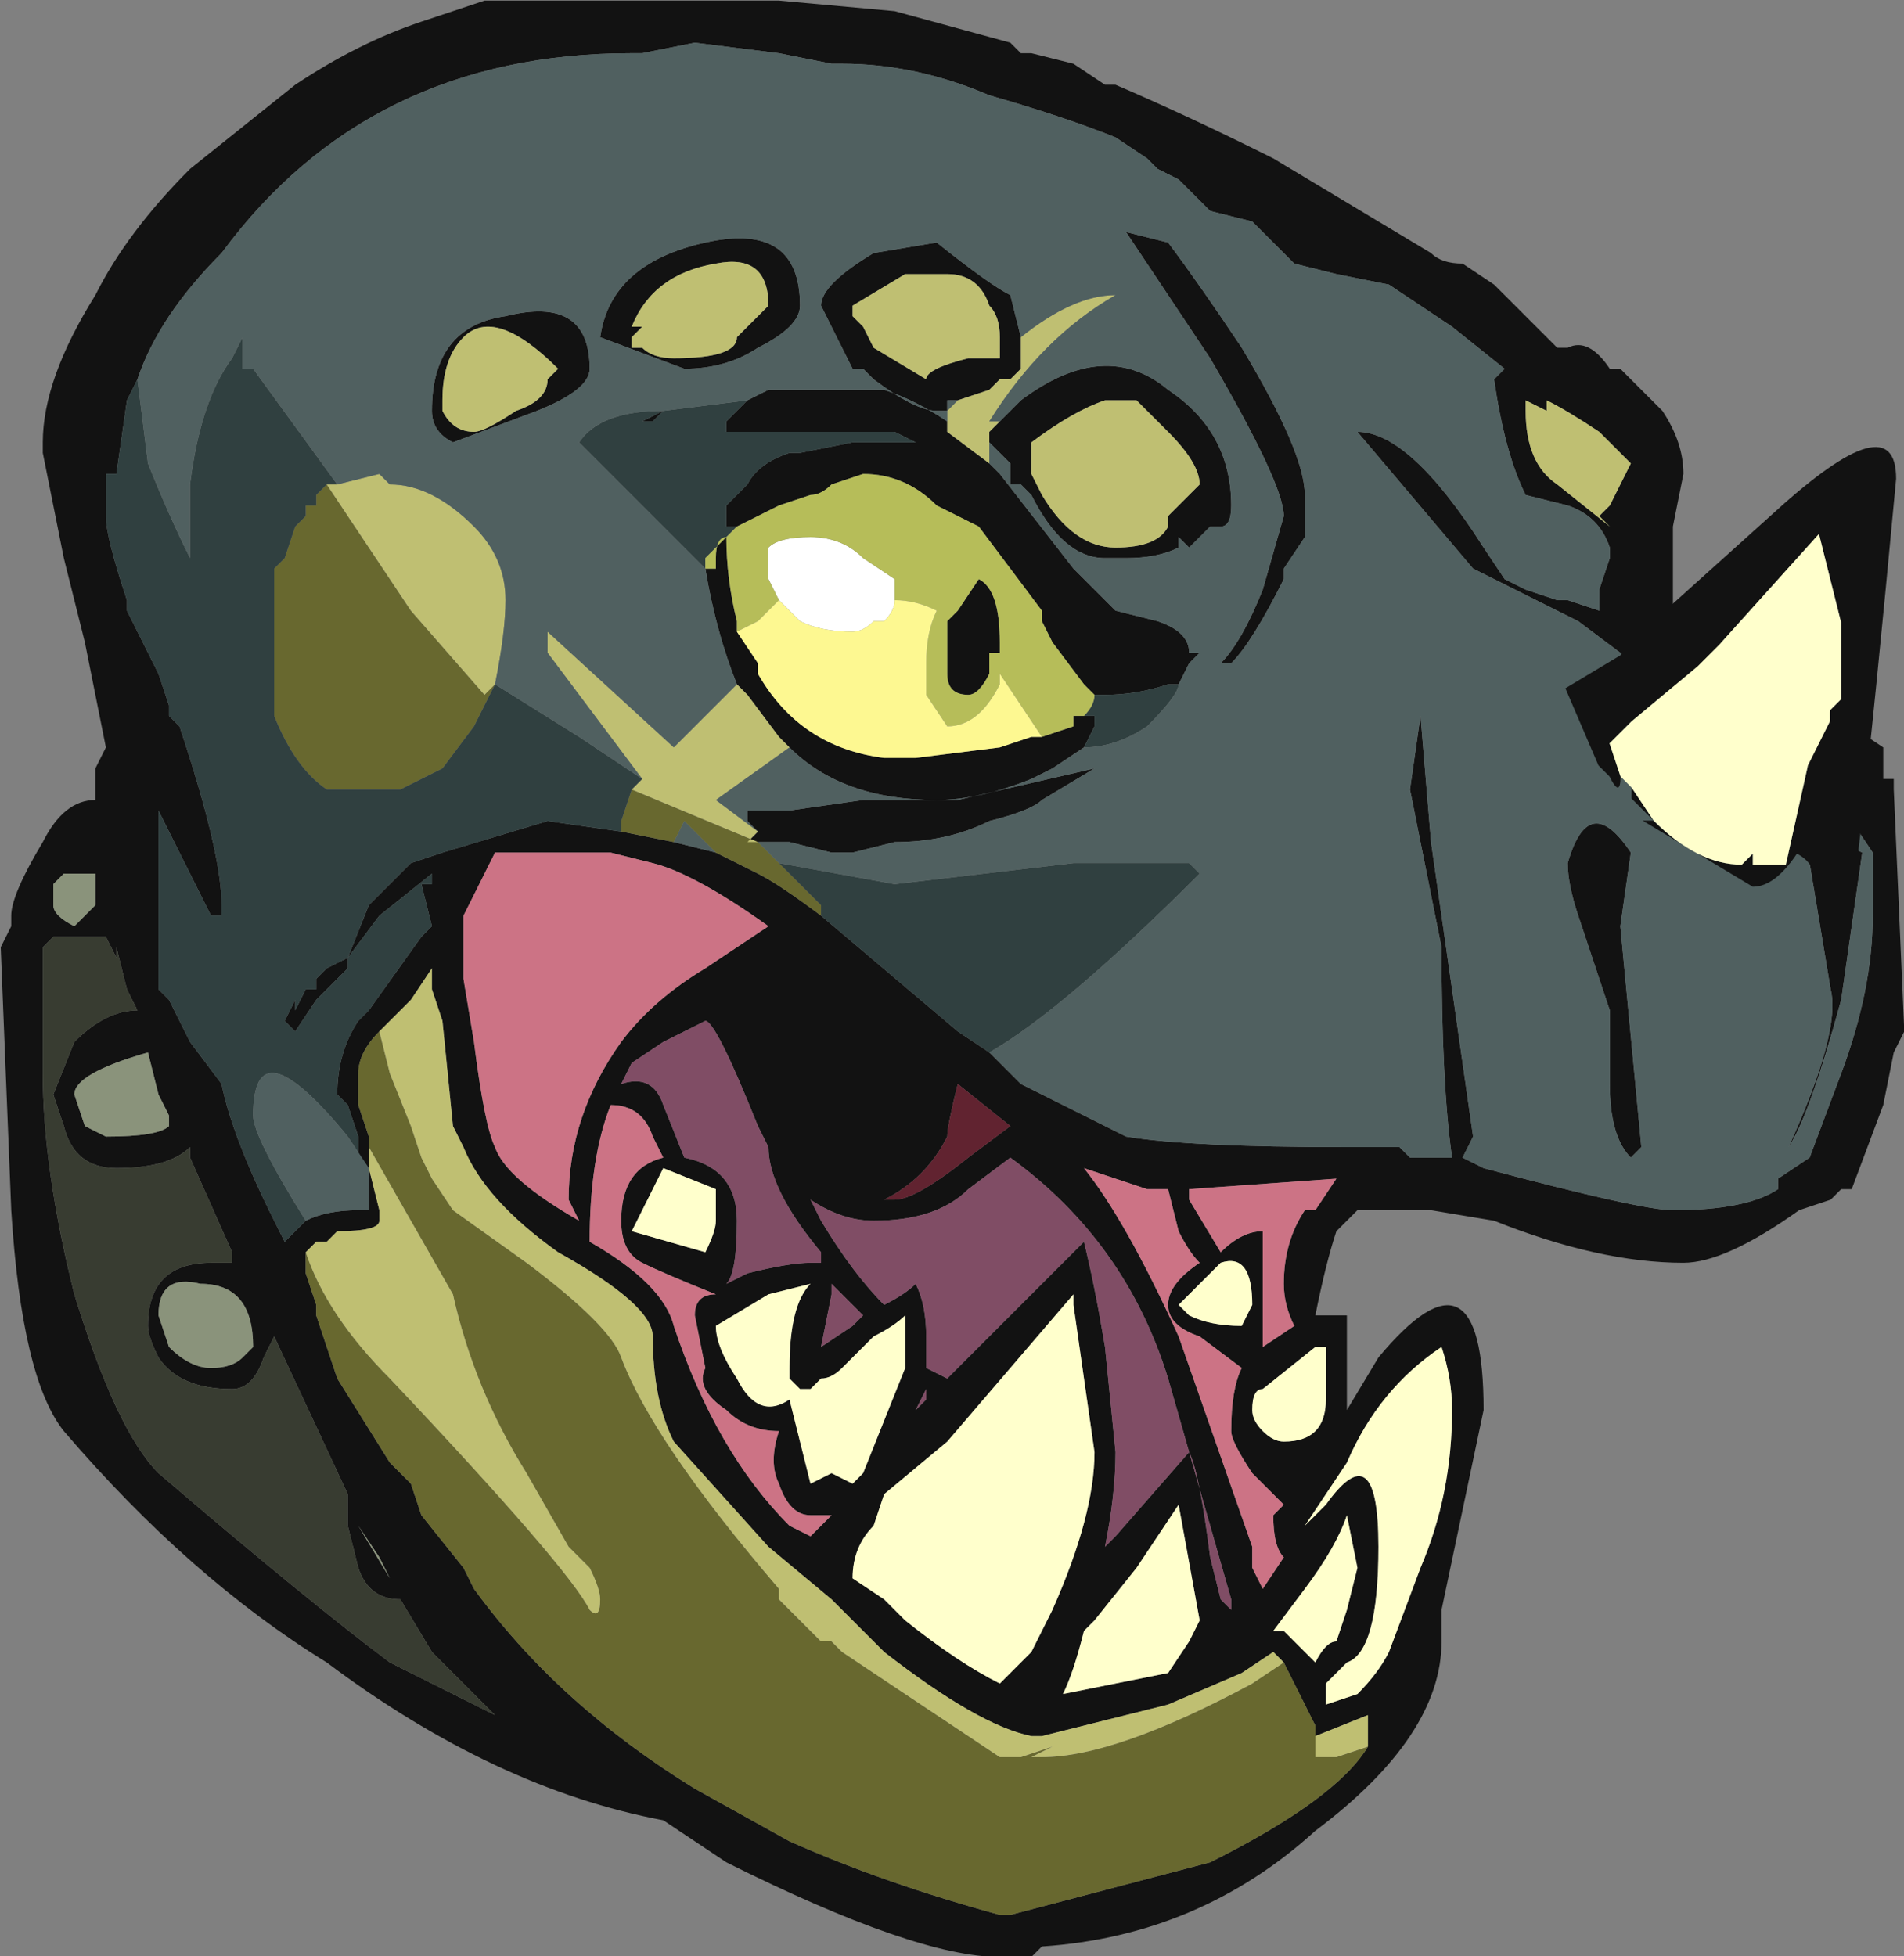 <?xml version="1.0" encoding="UTF-8" standalone="no"?>
<svg xmlns:ffdec="https://www.free-decompiler.com/flash" xmlns:xlink="http://www.w3.org/1999/xlink" ffdec:objectType="frame" height="62.1px" width="60.45px" xmlns="http://www.w3.org/2000/svg">
  <rect width="100%" height="100%" fill="#808080" stroke="none"/>
  <g transform="matrix(1.0, 0.0, 0.0, 1.0, 34.3, 17.3)">
    <use ffdec:characterId="1752" height="65.1" transform="matrix(0.954, 0.0, 0.0, 0.954, -34.277, -17.28)" width="63.35" xlink:href="#sprite0"/>
    <use ffdec:characterId="1753" height="2.3" transform="matrix(7.0, 0.0, 0.0, 7.0, 15.4, -3.15)" width="1.5" xlink:href="#shape1"/>
  </g>
  <defs>
    <g id="sprite0" transform="matrix(1.0, 0.0, 0.0, 1.0, 37.1, 54.25)">
      <use ffdec:characterId="1751" height="9.3" transform="matrix(7.0, 0.0, 0.0, 7.0, -37.1, -54.25)" width="9.05" xlink:href="#shape0"/>
    </g>
    <g id="shape0" transform="matrix(1.0, 0.0, 0.0, 1.0, 5.3, 7.75)">
      <path d="M-1.05 -4.9 Q-1.05 -4.85 -1.1 -4.8 L-1.15 -4.8 Q-1.2 -4.75 -1.25 -4.75 -1.4 -4.75 -1.5 -4.8 L-1.6 -4.9 -1.65 -5.0 -1.65 -5.15 Q-1.6 -5.2 -1.45 -5.2 -1.3 -5.2 -1.2 -5.1 L-1.05 -5.0 -1.05 -4.9" fill="#ffffff" fill-rule="evenodd" stroke="none"/>
      <path d="M3.3 -4.4 L3.35 -4.4 3.65 -4.2 3.65 -4.05 3.7 -4.05 3.7 -4.0 3.75 -2.85 3.7 -2.75 3.65 -2.5 3.5 -2.1 3.45 -2.1 3.4 -2.05 3.25 -2.0 Q2.9 -1.75 2.7 -1.75 2.3 -1.75 1.8 -1.95 L1.5 -2.0 1.15 -2.0 1.05 -1.9 Q1.0 -1.75 0.95 -1.5 L1.1 -1.5 1.1 -1.05 1.25 -1.3 Q1.75 -1.9 1.75 -1.05 L1.55 -0.1 1.55 0.05 Q1.55 0.5 0.95 0.95 0.4 1.45 -0.35 1.5 L-0.4 1.55 -0.55 1.55 Q-0.95 1.55 -1.85 1.1 L-2.15 0.9 Q-2.95 0.75 -3.75 0.15 -4.4 -0.25 -5.0 -0.95 -5.2 -1.2 -5.25 -2.0 L-5.3 -3.25 -5.25 -3.35 -5.25 -3.4 Q-5.25 -3.5 -5.1 -3.75 -5.0 -3.95 -4.85 -3.95 L-4.85 -4.1 -4.8 -4.2 -4.9 -4.7 -5.0 -5.1 -5.1 -5.6 -5.1 -5.65 Q-5.1 -5.95 -4.85 -6.35 -4.7 -6.65 -4.4 -6.95 L-3.9 -7.35 Q-3.6 -7.55 -3.3 -7.65 L-3.0 -7.75 -1.6 -7.75 -1.05 -7.7 -0.5 -7.55 -0.45 -7.5 -0.4 -7.5 -0.2 -7.45 -0.05 -7.35 0.0 -7.35 Q0.35 -7.2 0.75 -7.0 L1.5 -6.55 Q1.55 -6.5 1.65 -6.5 L1.8 -6.4 2.1 -6.1 2.15 -6.1 Q2.25 -6.15 2.35 -6.0 L2.4 -6.0 2.6 -5.8 Q2.7 -5.65 2.7 -5.5 L2.65 -5.25 2.65 -4.85 3.1 -4.55 3.3 -4.4 M-0.6 -2.75 L-0.45 -2.6 0.05 -2.35 Q0.35 -2.3 1.1 -2.3 L1.35 -2.3 1.4 -2.25 1.6 -2.25 Q1.55 -2.6 1.55 -3.25 L1.4 -4.0 1.45 -4.35 1.5 -3.75 1.7 -2.35 1.65 -2.25 1.75 -2.2 Q2.5 -2.0 2.65 -2.0 3.0 -2.0 3.15 -2.1 L3.15 -2.15 3.3 -2.25 3.45 -2.65 Q3.6 -3.05 3.6 -3.4 L3.6 -3.7 3.5 -3.85 3.45 -4.05 Q3.35 -4.05 3.1 -4.2 L3.05 -4.25 2.8 -4.35 Q2.75 -4.45 2.45 -4.6 L2.4 -4.65 2.2 -4.8 1.7 -5.05 1.15 -5.7 Q1.4 -5.7 1.75 -5.15 L1.85 -5.0 1.95 -4.95 2.1 -4.9 2.15 -4.9 2.3 -4.85 2.3 -4.95 2.35 -5.1 2.35 -5.15 Q2.3 -5.3 2.15 -5.35 L1.95 -5.4 Q1.85 -5.6 1.8 -5.95 L1.85 -6.0 1.6 -6.2 1.3 -6.4 1.05 -6.45 0.85 -6.5 0.65 -6.7 0.45 -6.75 0.3 -6.9 0.2 -6.95 0.15 -7.0 0.0 -7.1 Q-0.25 -7.2 -0.6 -7.3 -0.95 -7.45 -1.3 -7.45 L-1.35 -7.45 -1.6 -7.5 -2.0 -7.55 -2.25 -7.5 -2.3 -7.5 Q-3.55 -7.5 -4.25 -6.55 -4.55 -6.25 -4.65 -5.95 L-4.7 -5.85 -4.75 -5.5 -4.8 -5.5 -4.8 -5.3 Q-4.8 -5.2 -4.7 -4.9 L-4.7 -4.85 -4.55 -4.55 -4.5 -4.4 -4.5 -4.35 -4.45 -4.3 Q-4.25 -3.7 -4.25 -3.45 L-4.25 -3.4 -4.3 -3.4 -4.55 -3.9 -4.55 -3.05 -4.5 -3.0 -4.4 -2.8 -4.25 -2.6 Q-4.2 -2.35 -4.0 -1.95 L-3.95 -1.85 -3.85 -1.95 Q-3.75 -2.0 -3.6 -2.0 L-3.55 -2.0 -3.55 -2.2 -3.6 -2.25 -3.6 -2.35 -3.65 -2.5 -3.7 -2.55 Q-3.7 -2.75 -3.6 -2.9 L-3.55 -2.95 -3.3 -3.3 -3.25 -3.35 -3.3 -3.55 -3.25 -3.55 -3.25 -3.6 -3.5 -3.4 -3.65 -3.2 -3.65 -3.15 -3.8 -3.0 -3.9 -2.85 -3.95 -2.9 -3.9 -3.0 -3.9 -2.95 -3.85 -3.05 -3.8 -3.05 -3.8 -3.1 -3.75 -3.15 -3.65 -3.2 -3.55 -3.45 -3.35 -3.65 -3.2 -3.7 -2.7 -3.85 -2.35 -3.8 -2.1 -3.75 -1.9 -3.7 -1.7 -3.6 Q-1.6 -3.55 -1.4 -3.4 L-0.75 -2.85 -0.6 -2.75 M-1.8 -4.5 Q-1.9 -4.75 -1.95 -5.05 L-1.9 -5.05 -1.9 -5.1 Q-1.9 -5.2 -1.85 -5.2 -1.85 -5.0 -1.8 -4.8 L-1.8 -4.75 -1.7 -4.6 -1.7 -4.55 Q-1.5 -4.2 -1.1 -4.15 L-0.95 -4.15 -0.55 -4.2 -0.4 -4.25 -0.35 -4.25 -0.2 -4.3 -0.2 -4.35 -0.15 -4.35 -0.1 -4.35 -0.1 -4.3 -0.15 -4.2 -0.3 -4.1 -0.4 -4.05 Q-0.65 -3.95 -0.85 -3.95 -1.3 -3.95 -1.55 -4.2 L-1.6 -4.25 -1.75 -4.45 -1.8 -4.5 M-1.75 -5.85 L-1.65 -5.9 -1.1 -5.9 Q-0.95 -5.85 -0.8 -5.75 L-0.8 -5.7 -0.6 -5.55 -0.55 -5.5 -0.2 -5.05 0.0 -4.85 0.2 -4.8 Q0.35 -4.75 0.35 -4.65 L0.4 -4.65 0.35 -4.6 0.3 -4.5 0.25 -4.5 Q0.1 -4.45 -0.05 -4.45 L-0.1 -4.45 -0.15 -4.5 -0.3 -4.7 -0.35 -4.8 -0.35 -4.85 -0.65 -5.25 Q-0.75 -5.3 -0.85 -5.35 -1.0 -5.5 -1.2 -5.5 L-1.35 -5.45 Q-1.4 -5.4 -1.45 -5.4 L-1.6 -5.35 -1.8 -5.25 -1.85 -5.25 -1.85 -5.35 -1.75 -5.45 Q-1.7 -5.55 -1.55 -5.6 L-1.5 -5.6 -1.25 -5.65 -0.95 -5.65 -1.05 -5.7 -1.85 -5.7 -1.85 -5.75 -1.75 -5.85 M-0.75 -5.85 L-0.8 -5.85 -0.8 -5.8 -0.85 -5.8 Q-0.95 -5.8 -1.15 -5.95 L-1.2 -6.0 -1.25 -6.0 Q-1.3 -6.1 -1.4 -6.3 -1.4 -6.4 -1.15 -6.55 L-0.85 -6.6 Q-0.6 -6.4 -0.5 -6.35 L-0.45 -6.15 -0.45 -6.0 -0.5 -5.95 -0.55 -5.95 -0.6 -5.9 -0.75 -5.85 M-0.55 -5.75 L-0.45 -5.85 Q-0.05 -6.15 0.25 -5.9 0.55 -5.7 0.55 -5.35 0.55 -5.25 0.5 -5.25 L0.45 -5.25 0.35 -5.15 0.3 -5.2 0.3 -5.15 Q0.2 -5.1 0.05 -5.1 L-0.05 -5.1 Q-0.25 -5.1 -0.4 -5.4 L-0.45 -5.45 -0.5 -5.45 -0.5 -5.55 -0.6 -5.65 -0.6 -5.7 -0.55 -5.75 M-1.7 -3.8 L-1.75 -3.85 -1.75 -3.9 -1.55 -3.9 -1.2 -3.95 -0.75 -3.95 -0.1 -4.1 -0.35 -3.95 Q-0.4 -3.9 -0.6 -3.85 -0.8 -3.75 -1.05 -3.75 L-1.25 -3.7 -1.35 -3.7 -1.55 -3.75 -1.7 -3.75 -1.75 -3.75 -1.7 -3.8 M3.45 -3.75 L3.55 -3.7 3.45 -3.0 Q3.3 -2.45 3.2 -2.3 3.45 -2.85 3.4 -3.05 L3.3 -3.65 3.3 -3.85 3.4 -3.85 3.4 -3.9 3.5 -3.8 3.45 -3.75 M2.05 -5.8 L1.95 -5.85 1.95 -5.8 Q1.95 -5.55 2.1 -5.45 L2.35 -5.25 2.3 -5.3 2.35 -5.35 2.45 -5.55 2.3 -5.7 Q2.15 -5.8 2.05 -5.85 L2.05 -5.8 M0.05 -6.65 L0.25 -6.6 Q0.4 -6.4 0.6 -6.1 0.9 -5.6 0.9 -5.4 L0.9 -5.2 0.8 -5.05 0.8 -5.0 Q0.65 -4.7 0.55 -4.6 L0.5 -4.6 Q0.6 -4.7 0.7 -4.95 L0.8 -5.3 Q0.8 -5.45 0.45 -6.05 L0.05 -6.65 M0.25 -5.7 L0.1 -5.85 -0.05 -5.85 Q-0.2 -5.8 -0.4 -5.65 L-0.4 -5.5 -0.35 -5.4 Q-0.2 -5.15 0.0 -5.15 0.2 -5.15 0.25 -5.25 L0.25 -5.3 0.4 -5.45 Q0.4 -5.55 0.25 -5.7 M2.45 -3.7 L2.4 -3.35 2.5 -2.3 2.45 -2.25 Q2.35 -2.35 2.35 -2.6 L2.35 -2.95 2.2 -3.4 Q2.15 -3.55 2.15 -3.65 2.25 -4.0 2.45 -3.7 M0.15 -2.1 L-0.15 -2.2 Q0.05 -1.95 0.3 -1.4 L0.65 -0.4 0.65 -0.3 0.7 -0.2 0.8 -0.35 Q0.75 -0.4 0.75 -0.55 L0.8 -0.6 0.65 -0.75 Q0.55 -0.9 0.55 -0.95 0.55 -1.15 0.6 -1.25 L0.4 -1.4 Q0.25 -1.45 0.25 -1.55 0.25 -1.65 0.4 -1.75 0.35 -1.8 0.3 -1.9 L0.25 -2.1 0.15 -2.1 M0.35 -2.05 L0.5 -1.8 Q0.6 -1.9 0.7 -1.9 L0.7 -1.35 0.85 -1.45 Q0.8 -1.55 0.8 -1.65 0.8 -1.85 0.9 -2.0 L0.95 -2.0 1.05 -2.15 0.35 -2.1 0.35 -2.05 M0.95 -1.35 L0.7 -1.15 Q0.65 -1.15 0.65 -1.05 0.65 -1.0 0.7 -0.95 0.75 -0.9 0.8 -0.9 1.0 -0.9 1.0 -1.1 L1.0 -1.35 0.95 -1.35 M0.5 -1.75 L0.3 -1.55 0.35 -1.5 Q0.45 -1.45 0.6 -1.45 L0.65 -1.55 Q0.65 -1.8 0.5 -1.75 M0.35 -0.85 Q0.4 -0.75 0.45 -0.35 L0.5 -0.15 0.55 -0.1 0.55 -0.15 0.25 -1.2 Q0.05 -1.85 -0.5 -2.25 L-0.7 -2.1 Q-0.85 -1.95 -1.15 -1.95 -1.3 -1.95 -1.45 -2.05 L-1.4 -1.95 Q-1.25 -1.7 -1.1 -1.55 -1.0 -1.6 -0.95 -1.65 -0.9 -1.55 -0.9 -1.4 L-0.9 -1.25 -0.8 -1.2 -0.15 -1.85 Q-0.1 -1.65 -0.05 -1.35 L0.0 -0.85 Q0.0 -0.65 -0.05 -0.4 L0.0 -0.45 0.35 -0.85 M0.3 -0.6 L0.1 -0.3 -0.1 -0.05 -0.15 0.0 Q-0.2 0.2 -0.25 0.3 L0.25 0.2 0.35 0.05 0.4 -0.05 0.3 -0.6 M1.25 -0.4 Q1.25 0.1 1.1 0.15 L1.0 0.25 1.0 0.35 1.15 0.3 Q1.25 0.2 1.3 0.1 L1.45 -0.3 Q1.6 -0.65 1.6 -1.05 1.6 -1.2 1.55 -1.35 1.25 -1.15 1.1 -0.8 L0.9 -0.5 1.0 -0.6 Q1.25 -0.95 1.25 -0.4 M0.9 -0.2 L0.75 0.0 0.8 0.0 0.95 0.15 Q1.0 0.05 1.05 0.05 L1.1 -0.1 1.15 -0.3 1.1 -0.55 Q1.05 -0.4 0.9 -0.2 M0.8 0.15 L0.75 0.1 0.6 0.2 0.25 0.35 -0.35 0.5 -0.4 0.5 Q-0.65 0.45 -1.1 0.1 L-1.35 -0.15 -1.65 -0.4 -2.1 -0.9 Q-2.2 -1.1 -2.2 -1.4 -2.2 -1.55 -2.65 -1.8 -3.0 -2.05 -3.1 -2.3 L-3.15 -2.4 -3.2 -2.9 -3.25 -3.05 -3.25 -3.15 -3.35 -3.0 -3.5 -2.85 Q-3.6 -2.75 -3.6 -2.65 L-3.6 -2.5 -3.55 -2.35 -3.55 -2.2 -3.5 -2.0 -3.5 -1.95 Q-3.5 -1.9 -3.7 -1.9 L-3.75 -1.85 -3.8 -1.85 -3.85 -1.8 -3.85 -1.7 -3.8 -1.55 -3.8 -1.5 -3.7 -1.2 -3.45 -0.8 -3.35 -0.7 -3.3 -0.55 -3.1 -0.3 -3.05 -0.2 Q-2.65 0.35 -2.0 0.75 L-1.55 1.0 Q-1.1 1.2 -0.55 1.35 L-0.5 1.35 0.45 1.1 Q1.05 0.8 1.2 0.55 L1.2 0.4 0.95 0.5 0.95 0.45 0.8 0.15 M-1.25 -6.3 L-1.25 -6.25 -1.2 -6.2 -1.15 -6.1 -0.9 -5.95 Q-0.9 -6.0 -0.7 -6.05 L-0.55 -6.05 -0.55 -6.15 Q-0.55 -6.25 -0.6 -6.3 -0.65 -6.45 -0.8 -6.45 L-1.0 -6.45 -1.25 -6.3 M-1.65 -6.3 Q-1.65 -6.55 -1.9 -6.5 -2.2 -6.45 -2.3 -6.2 L-2.25 -6.2 -2.3 -6.15 -2.3 -6.1 -2.25 -6.1 Q-2.2 -6.05 -2.1 -6.05 -1.8 -6.05 -1.8 -6.15 L-1.65 -6.3 M-1.5 -6.3 Q-1.5 -6.2 -1.7 -6.1 -1.85 -6.0 -2.05 -6.0 L-2.45 -6.15 Q-2.4 -6.5 -1.95 -6.6 -1.5 -6.7 -1.5 -6.3 M-2.15 -5.8 L-2.2 -5.75 -2.25 -5.75 -2.15 -5.8 M-2.65 -6.0 Q-2.95 -6.3 -3.1 -6.15 -3.2 -6.05 -3.2 -5.85 L-3.2 -5.8 Q-3.15 -5.7 -3.05 -5.7 -3.0 -5.7 -2.85 -5.8 -2.7 -5.85 -2.7 -5.95 L-2.65 -6.0 M-2.75 -5.8 L-3.15 -5.65 Q-3.25 -5.7 -3.25 -5.8 -3.25 -6.2 -2.9 -6.25 -2.5 -6.35 -2.5 -6.0 -2.5 -5.9 -2.75 -5.8 M-2.45 -3.7 L-2.95 -3.7 -3.1 -3.4 -3.1 -3.1 -3.05 -2.8 Q-3.0 -2.4 -2.95 -2.3 -2.9 -2.15 -2.55 -1.95 L-2.6 -2.05 Q-2.6 -2.45 -2.35 -2.8 -2.2 -3.0 -1.95 -3.15 L-1.65 -3.35 Q-2.0 -3.6 -2.2 -3.65 L-2.4 -3.7 -2.45 -3.7 M-0.6 -4.65 L-0.6 -4.55 Q-0.65 -4.45 -0.7 -4.45 -0.8 -4.45 -0.8 -4.55 L-0.8 -4.8 -0.75 -4.85 -0.65 -5.0 Q-0.55 -4.95 -0.55 -4.7 L-0.55 -4.65 -0.6 -4.65 M-5.0 -3.6 L-5.05 -3.55 -5.05 -3.45 Q-5.05 -3.4 -4.95 -3.35 L-4.85 -3.45 -4.85 -3.6 -5.0 -3.6 M-5.05 -3.3 L-5.1 -3.25 -5.1 -2.65 Q-5.1 -2.2 -4.95 -1.6 -4.75 -0.95 -4.55 -0.75 -3.85 -0.15 -3.45 0.15 L-2.95 0.4 -3.25 0.1 -3.4 -0.15 Q-3.55 -0.15 -3.6 -0.3 L-3.65 -0.5 -3.65 -0.65 -4.0 -1.4 -4.05 -1.3 Q-4.1 -1.15 -4.2 -1.15 -4.45 -1.15 -4.55 -1.3 -4.6 -1.4 -4.6 -1.45 -4.6 -1.75 -4.3 -1.75 L-4.2 -1.75 -4.2 -1.8 -4.4 -2.25 -4.4 -2.3 Q-4.5 -2.2 -4.75 -2.2 -4.95 -2.2 -5.0 -2.4 L-5.05 -2.55 -4.95 -2.8 Q-4.8 -2.95 -4.65 -2.95 L-4.7 -3.05 -4.75 -3.25 -4.75 -3.2 -4.8 -3.3 -5.05 -3.3 M-4.55 -2.55 L-4.6 -2.75 Q-4.95 -2.65 -4.95 -2.55 L-4.9 -2.4 -4.8 -2.35 Q-4.55 -2.35 -4.5 -2.4 L-4.5 -2.45 -4.55 -2.55 M-4.5 -1.35 Q-4.4 -1.25 -4.3 -1.25 -4.2 -1.25 -4.15 -1.3 L-4.1 -1.35 Q-4.1 -1.65 -4.35 -1.65 -4.55 -1.7 -4.55 -1.5 L-4.5 -1.35 M-3.6 -0.5 L-3.5 -0.35 -3.45 -0.25 -3.6 -0.5 M-1.4 -1.8 Q-1.65 -2.1 -1.65 -2.3 L-1.7 -2.4 Q-1.9 -2.9 -1.95 -2.9 L-2.15 -2.8 -2.3 -2.7 -2.35 -2.6 Q-2.2 -2.65 -2.15 -2.5 L-2.05 -2.25 Q-1.8 -2.2 -1.8 -1.95 -1.8 -1.7 -1.85 -1.65 L-1.75 -1.7 Q-1.55 -1.75 -1.45 -1.75 L-1.4 -1.75 -1.4 -1.8 M-1.1 -2.05 L-1.05 -2.05 Q-0.95 -2.05 -0.7 -2.25 L-0.5 -2.4 -0.75 -2.6 Q-0.8 -2.4 -0.8 -2.35 -0.9 -2.15 -1.1 -2.05 M-2.4 -2.5 Q-2.5 -2.25 -2.5 -1.85 -2.15 -1.65 -2.1 -1.45 -1.9 -0.85 -1.55 -0.5 L-1.45 -0.45 -1.35 -0.55 -1.45 -0.55 Q-1.55 -0.55 -1.6 -0.7 -1.65 -0.8 -1.6 -0.95 -1.75 -0.95 -1.85 -1.05 -2.0 -1.15 -1.95 -1.25 L-2.0 -1.5 Q-2.0 -1.6 -1.9 -1.6 -2.15 -1.7 -2.25 -1.75 -2.35 -1.8 -2.35 -1.95 -2.35 -2.2 -2.15 -2.25 L-2.2 -2.35 Q-2.25 -2.5 -2.4 -2.5 M-1.9 -1.95 L-1.9 -2.1 -2.15 -2.2 -2.3 -1.9 -1.95 -1.8 Q-1.9 -1.9 -1.9 -1.95 M-1.45 -1.65 L-1.65 -1.6 -1.9 -1.45 Q-1.9 -1.35 -1.8 -1.2 -1.7 -1.0 -1.55 -1.1 L-1.45 -0.7 -1.35 -0.75 -1.25 -0.7 -1.2 -0.75 -1.0 -1.25 -1.0 -1.5 Q-1.05 -1.45 -1.15 -1.4 L-1.3 -1.25 Q-1.35 -1.2 -1.4 -1.2 L-1.45 -1.15 -1.5 -1.15 -1.55 -1.2 -1.55 -1.25 Q-1.55 -1.55 -1.45 -1.65 M-0.2 -1.6 L-0.8 -0.9 -1.1 -0.65 -1.15 -0.5 Q-1.25 -0.4 -1.25 -0.25 L-1.1 -0.15 -1.0 -0.05 Q-0.75 0.15 -0.55 0.25 L-0.4 0.1 -0.3 -0.1 Q-0.1 -0.55 -0.1 -0.85 L-0.2 -1.55 -0.2 -1.6 M-1.4 -1.35 L-1.25 -1.45 -1.2 -1.5 -1.35 -1.65 -1.35 -1.6 -1.4 -1.35 M-0.9 -1.15 L-0.95 -1.05 -0.9 -1.1 -0.9 -1.15" fill="#121212" fill-rule="evenodd" stroke="none"/>
      <path d="M-1.65 -3.7 L-1.5 -3.55 -1.4 -3.45 -1.4 -3.4 Q-1.6 -3.55 -1.7 -3.6 L-1.9 -3.7 -2.05 -3.85 -2.1 -3.75 -2.35 -3.8 -2.35 -3.85 -2.3 -4.0 -1.7 -3.75 -1.65 -3.7 M0.8 0.15 L0.95 0.45 0.95 0.5 0.95 0.6 1.05 0.6 1.2 0.55 Q1.05 0.8 0.45 1.1 L-0.5 1.35 -0.55 1.35 Q-1.1 1.2 -1.55 1.0 L-2.0 0.75 Q-2.65 0.35 -3.05 -0.2 L-3.1 -0.3 -3.3 -0.55 -3.35 -0.7 -3.45 -0.8 -3.7 -1.2 -3.8 -1.5 -3.8 -1.55 -3.85 -1.7 -3.85 -1.8 Q-3.75 -1.5 -3.45 -1.2 -2.6 -0.3 -2.5 -0.1 -2.45 -0.05 -2.45 -0.15 -2.45 -0.2 -2.5 -0.3 L-2.6 -0.4 -2.8 -0.75 Q-3.05 -1.15 -3.15 -1.6 L-3.55 -2.3 -3.55 -2.35 -3.6 -2.5 -3.6 -2.65 Q-3.6 -2.75 -3.5 -2.85 L-3.45 -2.65 -3.35 -2.4 -3.3 -2.25 -3.25 -2.15 -3.15 -2.0 -2.8 -1.75 Q-2.4 -1.45 -2.35 -1.3 -2.2 -0.9 -1.6 -0.2 L-1.6 -0.15 -1.4 0.05 -1.35 0.05 -1.3 0.1 -0.55 0.6 -0.45 0.6 -0.3 0.55 -0.4 0.6 -0.35 0.6 Q0.0 0.6 0.65 0.25 L0.8 0.15 M-2.95 -4.5 L-3.05 -4.3 -3.2 -4.1 -3.4 -4.0 -3.75 -4.0 Q-3.9 -4.1 -4.0 -4.35 L-4.0 -5.05 -3.95 -5.1 -3.9 -5.25 -3.85 -5.3 -3.85 -5.35 -3.8 -5.35 -3.8 -5.4 -3.75 -5.45 -3.35 -4.85 -3.0 -4.45 -2.95 -4.5" fill="#68682f" fill-rule="evenodd" stroke="none"/>
      <path d="M-3.7 -5.45 L-3.5 -5.5 -3.45 -5.45 Q-3.25 -5.45 -3.05 -5.25 -2.9 -5.1 -2.9 -4.9 -2.9 -4.75 -2.95 -4.5 L-3.0 -4.45 -3.35 -4.85 -3.75 -5.45 -3.7 -5.45 M-2.25 -4.05 L-2.7 -4.65 -2.7 -4.75 -2.1 -4.2 -1.8 -4.5 -1.75 -4.45 -1.6 -4.25 -1.55 -4.2 -1.9 -3.95 -1.7 -3.8 -1.75 -3.75 -1.7 -3.75 -1.65 -3.7 -1.7 -3.75 -2.3 -4.0 -2.25 -4.05 M-0.8 -5.75 L-0.8 -5.8 -0.75 -5.85 -0.6 -5.9 -0.55 -5.95 -0.5 -5.95 -0.45 -6.0 -0.45 -6.15 Q-0.2 -6.35 0.0 -6.35 -0.35 -6.15 -0.6 -5.75 L-0.55 -5.75 -0.6 -5.7 -0.6 -5.65 -0.6 -5.55 -0.8 -5.7 -0.8 -5.75 M2.05 -5.8 L2.05 -5.85 Q2.15 -5.8 2.3 -5.7 L2.45 -5.55 2.35 -5.35 2.3 -5.3 2.35 -5.25 2.1 -5.45 Q1.95 -5.55 1.95 -5.8 L1.95 -5.85 2.05 -5.8 M0.25 -5.7 Q0.4 -5.55 0.4 -5.45 L0.25 -5.3 0.25 -5.25 Q0.2 -5.15 0.0 -5.15 -0.2 -5.15 -0.35 -5.4 L-0.4 -5.5 -0.4 -5.65 Q-0.2 -5.8 -0.05 -5.85 L0.1 -5.85 0.25 -5.7 M-3.5 -2.85 L-3.35 -3.0 -3.25 -3.15 -3.25 -3.05 -3.2 -2.9 -3.15 -2.4 -3.1 -2.3 Q-3.0 -2.05 -2.65 -1.8 -2.2 -1.55 -2.2 -1.4 -2.2 -1.1 -2.1 -0.9 L-1.65 -0.4 -1.35 -0.15 -1.1 0.1 Q-0.65 0.45 -0.4 0.5 L-0.35 0.5 0.25 0.35 0.6 0.2 0.75 0.1 0.8 0.15 0.65 0.25 Q0.0 0.6 -0.35 0.6 L-0.4 0.6 -0.3 0.55 -0.45 0.6 -0.55 0.6 -1.3 0.1 -1.35 0.05 -1.4 0.05 -1.6 -0.15 -1.6 -0.2 Q-2.2 -0.9 -2.35 -1.3 -2.4 -1.45 -2.8 -1.75 L-3.15 -2.0 -3.25 -2.15 -3.3 -2.25 -3.35 -2.4 -3.45 -2.65 -3.5 -2.85 M0.95 0.5 L1.2 0.4 1.2 0.55 1.05 0.6 0.95 0.6 0.95 0.5 M-3.85 -1.8 L-3.8 -1.85 -3.75 -1.85 -3.7 -1.9 Q-3.5 -1.9 -3.5 -1.95 L-3.5 -2.0 -3.55 -2.2 -3.55 -2.35 -3.55 -2.3 -3.15 -1.6 Q-3.05 -1.15 -2.8 -0.75 L-2.6 -0.4 -2.5 -0.3 Q-2.45 -0.2 -2.45 -0.15 -2.45 -0.05 -2.5 -0.1 -2.6 -0.3 -3.45 -1.2 -3.75 -1.5 -3.85 -1.8 M-1.25 -6.3 L-1.0 -6.45 -0.8 -6.45 Q-0.65 -6.45 -0.6 -6.3 -0.55 -6.25 -0.55 -6.15 L-0.55 -6.05 -0.7 -6.05 Q-0.9 -6.0 -0.9 -5.95 L-1.15 -6.1 -1.2 -6.2 -1.25 -6.25 -1.25 -6.3 M-1.65 -6.3 L-1.8 -6.15 Q-1.8 -6.05 -2.1 -6.05 -2.2 -6.05 -2.25 -6.1 L-2.3 -6.1 -2.3 -6.15 -2.25 -6.2 -2.3 -6.2 Q-2.2 -6.45 -1.9 -6.5 -1.65 -6.55 -1.65 -6.3 M-2.65 -6.0 L-2.7 -5.95 Q-2.7 -5.85 -2.85 -5.8 -3.0 -5.7 -3.05 -5.7 -3.15 -5.7 -3.2 -5.8 L-3.2 -5.85 Q-3.2 -6.05 -3.1 -6.15 -2.95 -6.3 -2.65 -6.0" fill="#bfbf72" fill-rule="evenodd" stroke="none"/>
      <path d="M-4.65 -5.95 L-4.6 -5.55 Q-4.5 -5.3 -4.4 -5.1 L-4.4 -5.45 Q-4.35 -5.85 -4.2 -6.05 L-4.15 -6.15 -4.15 -6.0 -4.1 -6.0 -3.7 -5.45 -3.75 -5.45 -3.8 -5.4 -3.8 -5.35 -3.85 -5.35 -3.85 -5.3 -3.9 -5.25 -3.95 -5.1 -4.0 -5.05 -4.0 -4.35 Q-3.9 -4.1 -3.75 -4.0 L-3.4 -4.0 -3.2 -4.1 -3.05 -4.3 -2.95 -4.5 -2.55 -4.25 -2.25 -4.05 -2.3 -4.0 -2.35 -3.85 -2.35 -3.8 -2.7 -3.85 -3.2 -3.7 -3.35 -3.65 -3.55 -3.45 -3.65 -3.2 -3.75 -3.15 -3.8 -3.1 -3.8 -3.05 -3.85 -3.05 -3.9 -2.95 -3.9 -3.0 -3.95 -2.9 -3.9 -2.85 -3.8 -3.0 -3.65 -3.15 -3.65 -3.2 -3.5 -3.4 -3.25 -3.6 -3.25 -3.55 -3.3 -3.55 -3.25 -3.35 -3.3 -3.3 -3.55 -2.95 -3.6 -2.9 Q-3.7 -2.75 -3.7 -2.55 L-3.65 -2.5 -3.6 -2.35 -3.6 -2.25 -3.55 -2.2 -3.65 -2.35 Q-4.1 -2.9 -4.1 -2.45 -4.1 -2.35 -3.85 -1.95 L-3.95 -1.85 -4.0 -1.95 Q-4.2 -2.35 -4.25 -2.6 L-4.4 -2.8 -4.5 -3.0 -4.55 -3.05 -4.55 -3.9 -4.3 -3.4 -4.25 -3.4 -4.25 -3.45 Q-4.25 -3.7 -4.45 -4.3 L-4.5 -4.35 -4.5 -4.4 -4.55 -4.55 -4.7 -4.85 -4.7 -4.9 Q-4.8 -5.2 -4.8 -5.3 L-4.8 -5.5 -4.75 -5.5 -4.7 -5.85 -4.65 -5.95 M-1.95 -5.05 L-2.55 -5.65 Q-2.45 -5.8 -2.15 -5.8 L-1.75 -5.85 -1.85 -5.75 -1.85 -5.7 -1.05 -5.7 -0.95 -5.65 -1.25 -5.65 -1.5 -5.6 -1.55 -5.6 Q-1.7 -5.55 -1.75 -5.45 L-1.85 -5.35 -1.85 -5.25 -1.8 -5.25 -1.95 -5.1 -1.95 -5.05 M0.3 -4.5 Q0.3 -4.45 0.15 -4.3 0.0 -4.2 -0.15 -4.2 L-0.1 -4.3 -0.1 -4.35 -0.15 -4.35 Q-0.1 -4.4 -0.1 -4.45 L-0.05 -4.45 Q0.1 -4.45 0.25 -4.5 L0.3 -4.5 M-1.5 -3.55 L-1.6 -3.65 -1.05 -3.55 -0.2 -3.65 0.35 -3.65 0.4 -3.6 Q-0.25 -2.95 -0.6 -2.75 L-0.75 -2.85 -1.4 -3.4 -1.4 -3.45 -1.5 -3.55 M-2.15 -5.8 L-2.25 -5.75 -2.2 -5.75 -2.15 -5.8" fill="#304040" fill-rule="evenodd" stroke="none"/>
      <path d="M-4.65 -5.95 Q-4.55 -6.25 -4.25 -6.55 -3.55 -7.5 -2.3 -7.5 L-2.25 -7.5 -2.0 -7.55 -1.6 -7.5 -1.35 -7.45 -1.3 -7.45 Q-0.95 -7.45 -0.6 -7.3 -0.25 -7.2 0.0 -7.1 L0.15 -7.0 0.2 -6.95 0.3 -6.9 0.45 -6.75 0.65 -6.7 0.85 -6.5 1.05 -6.45 1.3 -6.4 1.6 -6.2 1.85 -6.0 1.8 -5.95 Q1.85 -5.6 1.95 -5.4 L2.15 -5.35 Q2.3 -5.3 2.35 -5.15 L2.35 -5.1 2.3 -4.95 2.3 -4.85 2.15 -4.9 2.1 -4.9 1.95 -4.95 1.85 -5.0 1.75 -5.15 Q1.4 -5.7 1.15 -5.7 L1.7 -5.05 2.2 -4.8 2.4 -4.65 2.45 -4.6 Q2.75 -4.45 2.8 -4.35 L3.05 -4.25 3.1 -4.2 Q3.35 -4.05 3.45 -4.05 L3.5 -3.85 3.6 -3.7 3.6 -3.4 Q3.6 -3.05 3.45 -2.65 L3.3 -2.25 3.15 -2.15 3.15 -2.1 Q3.0 -2.0 2.65 -2.0 2.5 -2.0 1.75 -2.2 L1.65 -2.25 1.7 -2.35 1.5 -3.75 1.45 -4.35 1.4 -4.0 1.55 -3.25 Q1.55 -2.6 1.6 -2.25 L1.4 -2.25 1.35 -2.3 1.1 -2.3 Q0.35 -2.3 0.05 -2.35 L-0.45 -2.6 -0.6 -2.75 Q-0.25 -2.95 0.4 -3.6 L0.35 -3.65 -0.2 -3.65 -1.05 -3.55 -1.6 -3.65 -1.5 -3.55 -1.65 -3.7 -1.7 -3.75 -1.55 -3.75 -1.35 -3.7 -1.25 -3.7 -1.05 -3.75 Q-0.8 -3.75 -0.6 -3.85 -0.4 -3.9 -0.35 -3.95 L-0.1 -4.1 -0.75 -3.95 -1.2 -3.95 -1.55 -3.9 -1.75 -3.9 -1.75 -3.85 -1.7 -3.8 -1.9 -3.95 -1.55 -4.2 Q-1.3 -3.95 -0.85 -3.95 -0.65 -3.95 -0.4 -4.05 L-0.3 -4.1 -0.15 -4.2 Q0.0 -4.2 0.15 -4.3 0.3 -4.45 0.3 -4.5 L0.35 -4.6 0.4 -4.65 0.35 -4.65 Q0.35 -4.75 0.2 -4.8 L0.0 -4.85 -0.2 -5.05 -0.55 -5.5 -0.6 -5.55 -0.6 -5.65 -0.5 -5.55 -0.5 -5.45 -0.45 -5.45 -0.4 -5.4 Q-0.25 -5.1 -0.05 -5.1 L0.05 -5.1 Q0.2 -5.1 0.3 -5.15 L0.3 -5.2 0.35 -5.15 0.45 -5.25 0.5 -5.25 Q0.55 -5.25 0.55 -5.35 0.55 -5.7 0.25 -5.9 -0.05 -6.15 -0.45 -5.85 L-0.55 -5.75 -0.6 -5.75 Q-0.35 -6.15 0.0 -6.35 -0.2 -6.35 -0.45 -6.15 L-0.5 -6.35 Q-0.6 -6.4 -0.85 -6.6 L-1.15 -6.55 Q-1.4 -6.4 -1.4 -6.3 -1.3 -6.1 -1.25 -6.0 L-1.2 -6.0 -1.15 -5.95 Q-0.95 -5.8 -0.85 -5.8 L-0.8 -5.8 -0.8 -5.85 -0.75 -5.85 -0.8 -5.8 -0.8 -5.75 Q-0.95 -5.85 -1.1 -5.9 L-1.65 -5.9 -1.75 -5.85 -2.15 -5.8 Q-2.45 -5.8 -2.55 -5.65 L-1.95 -5.05 Q-1.9 -4.75 -1.8 -4.5 L-2.1 -4.2 -2.7 -4.75 -2.7 -4.65 -2.25 -4.05 -2.55 -4.25 -2.95 -4.5 Q-2.9 -4.75 -2.9 -4.9 -2.9 -5.1 -3.05 -5.25 -3.25 -5.45 -3.45 -5.45 L-3.5 -5.5 -3.7 -5.45 -4.1 -6.0 -4.15 -6.0 -4.15 -6.15 -4.2 -6.05 Q-4.35 -5.85 -4.4 -5.45 L-4.4 -5.1 Q-4.5 -5.3 -4.6 -5.55 L-4.65 -5.95 M-1.9 -3.7 L-2.1 -3.75 -2.05 -3.85 -1.9 -3.7 M-3.55 -2.2 L-3.55 -2.0 -3.6 -2.0 Q-3.75 -2.0 -3.85 -1.95 -4.1 -2.35 -4.1 -2.45 -4.1 -2.9 -3.65 -2.35 L-3.55 -2.2 M3.45 -3.75 L3.5 -3.8 3.4 -3.9 3.4 -3.85 3.3 -3.85 3.3 -3.65 3.4 -3.05 Q3.45 -2.85 3.2 -2.3 3.3 -2.45 3.45 -3.0 L3.55 -3.7 3.45 -3.75 M0.05 -6.65 L0.45 -6.05 Q0.8 -5.45 0.8 -5.3 L0.7 -4.95 Q0.6 -4.7 0.5 -4.6 L0.55 -4.6 Q0.65 -4.7 0.8 -5.0 L0.8 -5.05 0.9 -5.2 0.9 -5.4 Q0.9 -5.6 0.6 -6.1 0.4 -6.4 0.25 -6.6 L0.05 -6.65 M2.45 -3.7 Q2.25 -4.0 2.15 -3.65 2.15 -3.55 2.2 -3.4 L2.35 -2.95 2.35 -2.6 Q2.35 -2.35 2.45 -2.25 L2.5 -2.3 2.4 -3.35 2.45 -3.7 M-1.5 -6.3 Q-1.5 -6.7 -1.95 -6.6 -2.4 -6.5 -2.45 -6.15 L-2.05 -6.0 Q-1.85 -6.0 -1.7 -6.1 -1.5 -6.2 -1.5 -6.3 M-2.75 -5.8 Q-2.5 -5.9 -2.5 -6.0 -2.5 -6.35 -2.9 -6.25 -3.25 -6.2 -3.25 -5.8 -3.25 -5.7 -3.15 -5.65 L-2.75 -5.8" fill="#506060" fill-rule="evenodd" stroke="none"/>
      <path d="M0.5 -1.75 Q0.65 -1.8 0.65 -1.55 L0.6 -1.45 Q0.45 -1.45 0.35 -1.5 L0.3 -1.55 0.5 -1.75 M0.95 -1.35 L1.0 -1.35 1.0 -1.1 Q1.0 -0.9 0.8 -0.9 0.75 -0.9 0.7 -0.95 0.65 -1.0 0.65 -1.05 0.65 -1.15 0.7 -1.15 L0.95 -1.35 M0.9 -0.2 Q1.05 -0.4 1.1 -0.55 L1.15 -0.3 1.1 -0.1 1.05 0.05 Q1.0 0.05 0.95 0.15 L0.8 0.0 0.75 0.0 0.9 -0.2 M1.25 -0.4 Q1.25 -0.95 1.0 -0.6 L0.9 -0.5 1.1 -0.8 Q1.25 -1.15 1.55 -1.35 1.6 -1.2 1.6 -1.05 1.6 -0.65 1.45 -0.3 L1.3 0.1 Q1.25 0.2 1.15 0.3 L1.0 0.35 1.0 0.25 1.1 0.15 Q1.25 0.1 1.25 -0.4 M0.3 -0.6 L0.4 -0.05 0.35 0.05 0.25 0.2 -0.25 0.3 Q-0.2 0.2 -0.15 0.0 L-0.1 -0.05 0.1 -0.3 0.3 -0.6 M-0.2 -1.6 L-0.2 -1.55 -0.1 -0.85 Q-0.1 -0.55 -0.3 -0.1 L-0.4 0.1 -0.55 0.25 Q-0.75 0.15 -1.0 -0.05 L-1.1 -0.15 -1.25 -0.25 Q-1.25 -0.4 -1.15 -0.5 L-1.1 -0.65 -0.8 -0.9 -0.2 -1.6 M-1.45 -1.65 Q-1.55 -1.55 -1.55 -1.25 L-1.55 -1.2 -1.5 -1.15 -1.45 -1.15 -1.4 -1.2 Q-1.35 -1.2 -1.3 -1.25 L-1.15 -1.4 Q-1.05 -1.45 -1.0 -1.5 L-1.0 -1.25 -1.2 -0.75 -1.25 -0.7 -1.35 -0.75 -1.45 -0.7 -1.55 -1.1 Q-1.7 -1.0 -1.8 -1.2 -1.9 -1.35 -1.9 -1.45 L-1.65 -1.6 -1.45 -1.65 M-1.9 -1.95 Q-1.9 -1.9 -1.95 -1.8 L-2.3 -1.9 -2.15 -2.2 -1.9 -2.1 -1.9 -1.95" fill="#ffffcc" fill-rule="evenodd" stroke="none"/>
      <path d="M-0.1 -4.45 Q-0.1 -4.4 -0.15 -4.35 L-0.2 -4.35 -0.2 -4.3 -0.35 -4.25 -0.55 -4.55 -0.55 -4.5 Q-0.65 -4.3 -0.8 -4.3 L-0.9 -4.45 -0.9 -4.6 Q-0.9 -4.75 -0.85 -4.85 -0.95 -4.9 -1.05 -4.9 L-1.05 -5.0 -1.2 -5.1 Q-1.3 -5.2 -1.45 -5.2 -1.6 -5.2 -1.65 -5.15 L-1.65 -5.0 -1.6 -4.9 -1.7 -4.8 -1.8 -4.75 -1.8 -4.8 Q-1.85 -5.0 -1.85 -5.2 -1.9 -5.2 -1.9 -5.1 L-1.9 -5.05 -1.95 -5.05 -1.95 -5.1 -1.8 -5.25 -1.6 -5.35 -1.45 -5.4 Q-1.4 -5.4 -1.35 -5.45 L-1.2 -5.5 Q-1.0 -5.5 -0.85 -5.35 -0.75 -5.3 -0.65 -5.25 L-0.35 -4.85 -0.35 -4.8 -0.3 -4.7 -0.15 -4.5 -0.1 -4.45 M-0.6 -4.65 L-0.55 -4.65 -0.55 -4.7 Q-0.55 -4.95 -0.65 -5.0 L-0.75 -4.85 -0.8 -4.8 -0.8 -4.55 Q-0.8 -4.45 -0.7 -4.45 -0.65 -4.45 -0.6 -4.55 L-0.6 -4.65" fill="#b6bd59" fill-rule="evenodd" stroke="none"/>
      <path d="M-1.6 -4.9 L-1.5 -4.8 Q-1.4 -4.75 -1.25 -4.75 -1.2 -4.75 -1.15 -4.8 L-1.1 -4.8 Q-1.05 -4.85 -1.05 -4.9 -0.95 -4.9 -0.85 -4.85 -0.9 -4.75 -0.9 -4.6 L-0.9 -4.45 -0.8 -4.3 Q-0.65 -4.3 -0.55 -4.5 L-0.55 -4.55 -0.35 -4.25 -0.4 -4.25 -0.55 -4.2 -0.95 -4.15 -1.1 -4.15 Q-1.5 -4.2 -1.7 -4.55 L-1.7 -4.6 -1.8 -4.75 -1.7 -4.8 -1.6 -4.9" fill="#fdf891" fill-rule="evenodd" stroke="none"/>
      <path d="M-5.0 -3.6 L-4.85 -3.6 -4.85 -3.45 -4.95 -3.35 Q-5.05 -3.4 -5.05 -3.45 L-5.05 -3.55 -5.0 -3.6 M-3.6 -0.5 L-3.45 -0.25 -3.5 -0.35 -3.6 -0.5 M-4.5 -1.35 L-4.55 -1.5 Q-4.55 -1.7 -4.35 -1.65 -4.1 -1.65 -4.1 -1.35 L-4.15 -1.3 Q-4.2 -1.25 -4.3 -1.25 -4.4 -1.25 -4.5 -1.35 M-4.55 -2.55 L-4.5 -2.45 -4.5 -2.4 Q-4.55 -2.35 -4.8 -2.35 L-4.9 -2.4 -4.95 -2.55 Q-4.95 -2.65 -4.6 -2.75 L-4.55 -2.55" fill="#8a937b" fill-rule="evenodd" stroke="none"/>
      <path d="M-5.05 -3.3 L-4.8 -3.3 -4.75 -3.2 -4.75 -3.25 -4.7 -3.05 -4.65 -2.95 Q-4.8 -2.95 -4.95 -2.8 L-5.05 -2.55 -5.0 -2.4 Q-4.95 -2.2 -4.75 -2.2 -4.5 -2.2 -4.4 -2.3 L-4.4 -2.25 -4.2 -1.8 -4.2 -1.75 -4.3 -1.75 Q-4.6 -1.75 -4.6 -1.45 -4.6 -1.4 -4.55 -1.3 -4.45 -1.15 -4.2 -1.15 -4.1 -1.15 -4.05 -1.3 L-4.0 -1.4 -3.65 -0.65 -3.65 -0.5 -3.6 -0.3 Q-3.55 -0.15 -3.4 -0.15 L-3.25 0.1 -2.95 0.4 -3.45 0.15 Q-3.85 -0.15 -4.55 -0.75 -4.75 -0.95 -4.95 -1.6 -5.1 -2.2 -5.1 -2.65 L-5.1 -3.25 -5.05 -3.3" fill="#383c31" fill-rule="evenodd" stroke="none"/>
      <path d="M-1.1 -2.05 Q-0.9 -2.15 -0.8 -2.35 -0.8 -2.4 -0.75 -2.6 L-0.5 -2.4 -0.7 -2.25 Q-0.95 -2.05 -1.05 -2.05 L-1.1 -2.05" fill="#612330" fill-rule="evenodd" stroke="none"/>
      <path d="M0.35 -2.05 L0.35 -2.1 1.05 -2.15 0.95 -2.0 0.9 -2.0 Q0.8 -1.85 0.8 -1.65 0.8 -1.55 0.85 -1.45 L0.7 -1.35 0.7 -1.9 Q0.6 -1.9 0.5 -1.8 L0.35 -2.05 M0.15 -2.1 L0.25 -2.1 0.3 -1.9 Q0.35 -1.8 0.4 -1.75 0.25 -1.65 0.25 -1.55 0.25 -1.45 0.4 -1.4 L0.6 -1.25 Q0.55 -1.15 0.55 -0.95 0.55 -0.9 0.65 -0.75 L0.8 -0.6 0.75 -0.55 Q0.75 -0.4 0.8 -0.35 L0.7 -0.2 0.65 -0.3 0.65 -0.4 0.3 -1.4 Q0.05 -1.95 -0.15 -2.2 L0.15 -2.1 M-2.45 -3.7 L-2.4 -3.7 -2.2 -3.65 Q-2.0 -3.6 -1.65 -3.35 L-1.95 -3.15 Q-2.2 -3.0 -2.35 -2.8 -2.6 -2.45 -2.6 -2.05 L-2.55 -1.95 Q-2.9 -2.15 -2.95 -2.3 -3.0 -2.4 -3.05 -2.8 L-3.1 -3.1 -3.1 -3.4 -2.95 -3.7 -2.45 -3.7 M-2.4 -2.5 Q-2.25 -2.5 -2.2 -2.35 L-2.15 -2.25 Q-2.35 -2.2 -2.35 -1.95 -2.35 -1.8 -2.25 -1.75 -2.15 -1.7 -1.9 -1.6 -2.0 -1.6 -2.0 -1.5 L-1.95 -1.25 Q-2.0 -1.15 -1.85 -1.05 -1.75 -0.95 -1.6 -0.95 -1.65 -0.8 -1.6 -0.7 -1.55 -0.55 -1.45 -0.55 L-1.35 -0.55 -1.45 -0.45 -1.55 -0.5 Q-1.9 -0.85 -2.1 -1.45 -2.15 -1.65 -2.5 -1.85 -2.5 -2.25 -2.4 -2.5" fill="#cc7385" fill-rule="evenodd" stroke="none"/>
      <path d="M0.35 -0.85 L0.0 -0.45 -0.05 -0.4 Q0.0 -0.65 0.0 -0.85 L-0.05 -1.35 Q-0.1 -1.65 -0.15 -1.85 L-0.8 -1.2 -0.9 -1.25 -0.9 -1.4 Q-0.9 -1.55 -0.95 -1.65 -1.0 -1.6 -1.1 -1.55 -1.25 -1.7 -1.4 -1.95 L-1.45 -2.05 Q-1.3 -1.95 -1.15 -1.95 -0.85 -1.95 -0.7 -2.1 L-0.5 -2.25 Q0.05 -1.85 0.25 -1.2 L0.55 -0.15 0.55 -0.1 0.5 -0.15 0.45 -0.35 Q0.4 -0.75 0.35 -0.85 M-1.4 -1.8 L-1.4 -1.75 -1.45 -1.75 Q-1.55 -1.75 -1.75 -1.7 L-1.85 -1.65 Q-1.8 -1.7 -1.8 -1.95 -1.8 -2.2 -2.05 -2.25 L-2.15 -2.5 Q-2.2 -2.65 -2.35 -2.6 L-2.3 -2.7 -2.15 -2.8 -1.95 -2.9 Q-1.9 -2.9 -1.7 -2.4 L-1.65 -2.3 Q-1.65 -2.1 -1.4 -1.8 M-0.9 -1.15 L-0.9 -1.1 -0.95 -1.05 -0.9 -1.15 M-1.4 -1.35 L-1.35 -1.6 -1.35 -1.65 -1.2 -1.5 -1.25 -1.45 -1.4 -1.35" fill="#804d65" fill-rule="evenodd" stroke="none"/>
    </g>
    <g id="shape1" transform="matrix(1.0, 0.0, 0.0, 1.0, -2.2, 0.45)">
      <path d="M2.4 0.9 L2.45 1.05 Q2.45 1.15 2.4 1.05 L2.35 1.0 2.2 0.65 2.45 0.5 2.65 0.3 3.15 -0.15 Q3.7 -0.65 3.7 -0.3 3.5 1.85 3.45 1.85 3.35 1.85 3.35 1.6 3.35 1.45 3.25 1.4 3.15 1.55 3.05 1.55 L2.55 1.25 2.6 1.25 2.5 1.15 2.5 1.1 2.6 1.25 Q2.8 1.45 3.0 1.45 L3.05 1.4 3.05 1.45 3.2 1.45 3.3 1.0 3.4 0.8 3.4 0.75 3.45 0.7 3.45 0.35 3.35 -0.05 2.9 0.45 2.8 0.55 2.5 0.8 2.4 0.9" fill="#121212" fill-rule="evenodd" stroke="none"/>
      <path d="M2.5 1.1 L2.45 1.05 2.4 0.9 2.5 0.8 2.8 0.55 2.9 0.45 3.35 -0.05 3.45 0.35 3.45 0.7 3.4 0.75 3.4 0.8 3.3 1.0 3.2 1.45 3.05 1.45 3.05 1.4 3.0 1.45 Q2.8 1.45 2.6 1.25 L2.5 1.1" fill="#ffffcc" fill-rule="evenodd" stroke="none"/>
    </g>
  </defs>
</svg>
